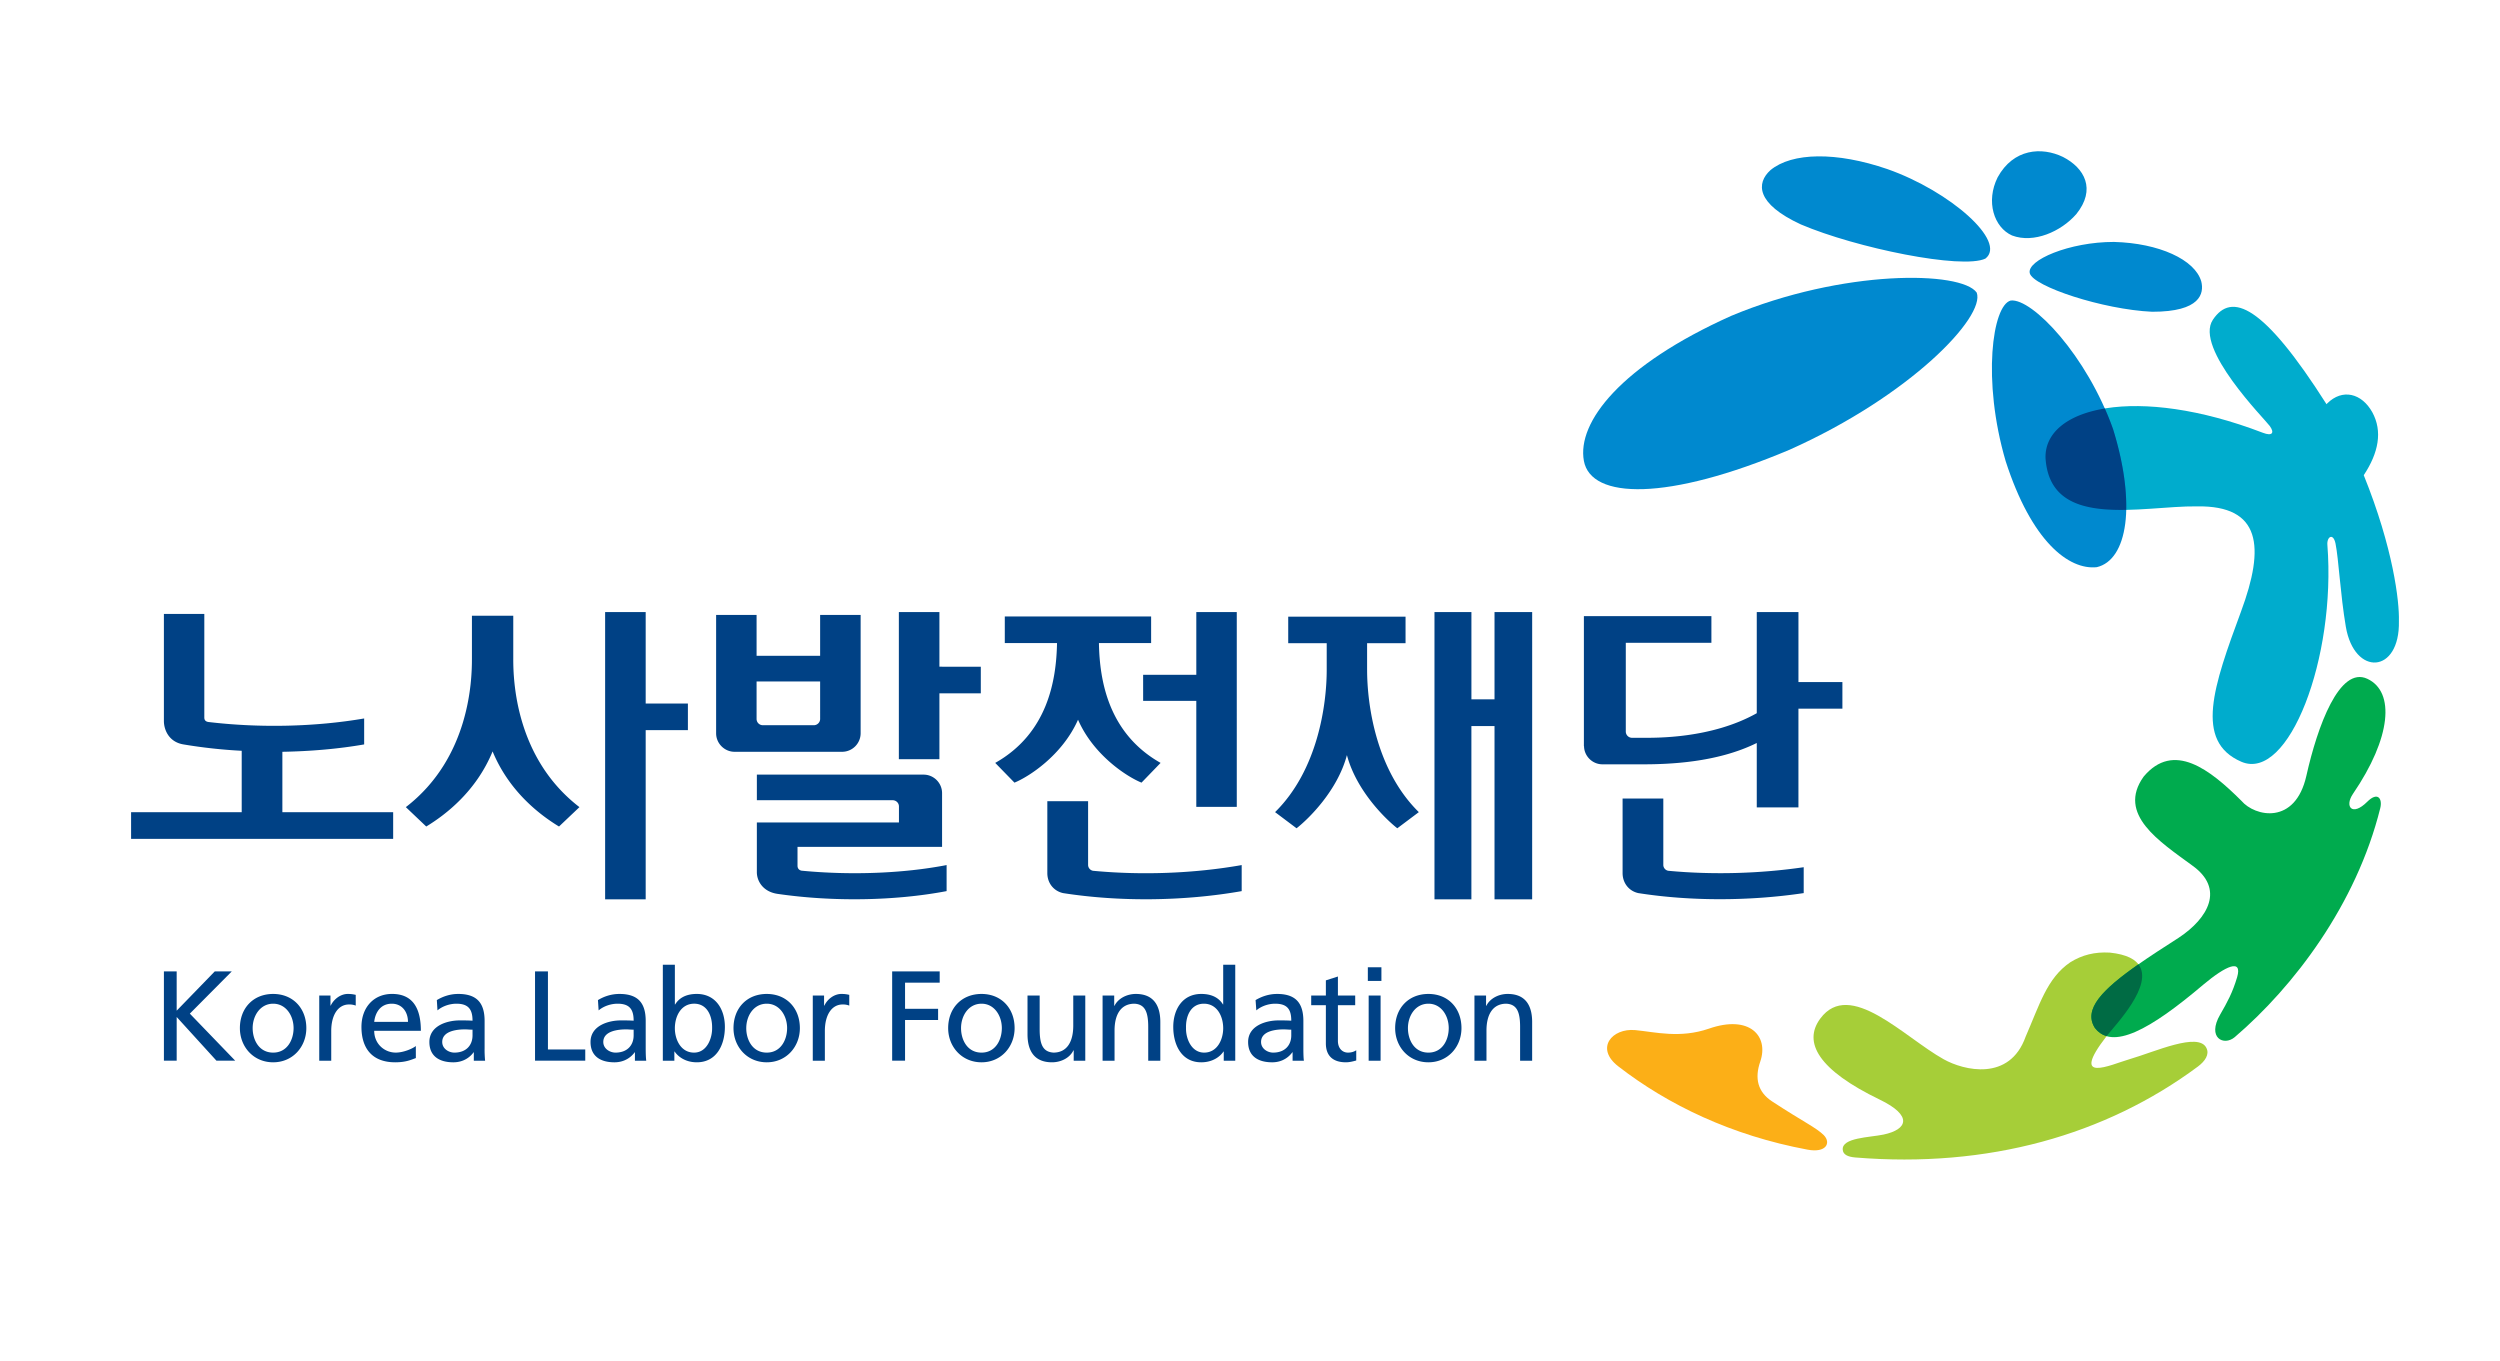 <svg xmlns="http://www.w3.org/2000/svg" width="413.207pt" height="225pt" viewBox="0 0 413.207 225"><g fill="#004185"><path d="M2.441 61.006h.95v2.922l2.834-2.922H7.49l-3.12 3.142 3.374 3.499H6.349l-2.958-3.25v3.25h-.95ZM8.093 65.225c0 1.388 1.008 2.543 2.475 2.543 1.46 0 2.467-1.155 2.467-2.543 0-1.477-.995-2.542-2.467-2.542-1.488 0-2.475 1.065-2.475 2.542m.95 0c0-.924.57-1.816 1.525-1.816.954 0 1.519.892 1.519 1.816 0 .868-.473 1.822-1.519 1.822-1.06 0-1.525-.954-1.525-1.822M13.996 62.802h.835v.748h.019c.24-.502.755-.867 1.266-.867.263 0 .402.026.594.067v.8a1.302 1.302 0 0 0-.5-.084c-.798 0-1.322.76-1.322 1.976v2.207h-.892zM21.18 66.556c-.219.184-.904.49-1.493.49-.85 0-1.603-.658-1.603-1.62h3.471c0-1.562-.522-2.744-2.143-2.744-1.373 0-2.277 1.016-2.277 2.453 0 1.586.789 2.633 2.511 2.633.803 0 1.193-.192 1.535-.315zm-3.096-1.795c.066-.629.427-1.352 1.308-1.352.767 0 1.204.61 1.204 1.352zM22.79 63.907c.36-.31.903-.498 1.41-.498.889 0 1.198.423 1.198 1.263-.35-.021-.6-.021-.95-.021-.923 0-2.26.386-2.26 1.605 0 1.054.736 1.512 1.784 1.512.819 0 1.298-.453 1.504-.745h.017v.626h.84a8.407 8.407 0 0 1-.037-.944v-2.012c0-1.325-.563-2.01-1.959-2.01-.612 0-1.148.189-1.594.457zm2.608 1.858c0 .724-.463 1.282-1.35 1.282-.413 0-.904-.282-.904-.791 0-.858 1.193-.936 1.679-.936.195 0 .389.022.575.022zM30.047 61.006h.96v5.809h2.776v.832h-3.736zM34.777 63.907c.363-.31.9-.498 1.41-.498.892 0 1.195.423 1.195 1.263-.348-.021-.595-.021-.95-.021-.923 0-2.257.386-2.257 1.605 0 1.054.733 1.512 1.778 1.512.818 0 1.298-.453 1.506-.745h.018v.626h.842c-.019-.14-.04-.39-.04-.944v-2.012c0-1.325-.56-2.01-1.951-2.01-.62 0-1.157.189-1.601.457zm2.605 1.858c0 .724-.463 1.282-1.35 1.282-.408 0-.907-.282-.907-.791 0-.858 1.203-.936 1.687-.936.19 0 .377.022.57.022zM39.553 67.649h.858v-.683h.02c.24.363.788.802 1.65.802 1.47 0 2.088-1.298 2.088-2.633 0-1.303-.682-2.452-2.091-2.452-.846 0-1.34.338-1.609.783h-.021v-2.954h-.895zm3.666-2.44c.015.756-.38 1.838-1.341 1.838-1.007 0-1.43-1.003-1.43-1.809 0-.907.467-1.83 1.436-1.83.975 0 1.35.923 1.335 1.801M44.81 65.225c0 1.388 1.008 2.543 2.475 2.543 1.454 0 2.462-1.155 2.462-2.543 0-1.477-.99-2.542-2.462-2.542-1.488 0-2.475 1.065-2.475 2.542m.95 0c0-.924.56-1.816 1.525-1.816.948 0 1.513.892 1.513 1.816 0 .868-.467 1.822-1.513 1.822-1.062 0-1.526-.954-1.526-1.822M50.707 62.802h.84v.748h.022c.236-.502.747-.867 1.266-.867.263 0 .4.026.586.067v.8a1.272 1.272 0 0 0-.491-.084c-.802 0-1.324.76-1.324 1.976v2.207h-.899zM56.612 61.006h3.536v.84h-2.577v1.943h2.458v.831h-2.458v3.027h-.959zM60.778 65.225c0 1.388 1.016 2.543 2.482 2.543 1.452 0 2.46-1.155 2.46-2.543 0-1.477-.99-2.542-2.46-2.542-1.487 0-2.482 1.065-2.482 2.542m.958 0c0-.924.56-1.816 1.524-1.816.95 0 1.51.892 1.51 1.816 0 .868-.464 1.822-1.51 1.822-1.061 0-1.524-.954-1.524-1.822M70.977 67.649h-.861v-.767h-.023c-.263.553-.916.886-1.59.886-1.257 0-1.823-.778-1.823-2.088v-2.878h.904v2.51c0 1.133.242 1.683 1.025 1.735 1.019 0 1.474-.822 1.474-2.006v-2.24h.894zM72.264 62.802h.865v.764h.02c.265-.545.92-.883 1.589-.883 1.254 0 1.821.783 1.821 2.09v2.876h-.9v-2.514c0-1.127-.25-1.682-1.022-1.726-1.022 0-1.483.816-1.483 1.995v2.245h-.89ZM81.277 67.649h.856v-7.137h-.897v2.954h-.015c-.275-.445-.767-.783-1.614-.783-1.4 0-2.085 1.15-2.085 2.452 0 1.329.612 2.633 2.079 2.633.868 0 1.418-.44 1.656-.802h.02zm-2.806-2.44c-.026-.891.363-1.8 1.33-1.8.972 0 1.435.922 1.435 1.83 0 .805-.42 1.808-1.42 1.808-.964 0-1.371-1.082-1.345-1.838M83.7 63.907c.358-.31.894-.498 1.4-.498.904 0 1.2.423 1.2 1.263-.349-.021-.591-.021-.95-.021-.923 0-2.26.386-2.26 1.605 0 1.054.736 1.512 1.792 1.512.811 0 1.289-.453 1.495-.745h.021v.626h.84c-.02-.14-.038-.39-.038-.944v-2.012c0-1.325-.564-2.01-1.949-2.01-.623 0-1.15.189-1.606.457zm2.6 1.858c0 .724-.464 1.282-1.35 1.282-.405 0-.897-.282-.897-.791 0-.858 1.198-.936 1.68-.936.188 0 .38.022.566.022zM91.055 63.52h-1.286v2.654c0 .566.344.873.748.873.28 0 .48-.082.616-.176v.762c-.203.057-.482.135-.772.135-.913 0-1.488-.44-1.488-1.409V63.52h-1.091v-.718h1.091v-1.129l.896-.287v1.416h1.286zM93.005 61.717h-1.01V60.7h1.01zm-.948 1.085h.887v4.847h-.888ZM94.027 65.225c0 1.388 1.003 2.543 2.475 2.543 1.452 0 2.458-1.155 2.458-2.543 0-1.477-.985-2.542-2.458-2.542-1.488 0-2.475 1.065-2.475 2.542m.951 0c0-.924.56-1.816 1.524-1.816.95 0 1.51.892 1.51 1.816 0 .868-.463 1.822-1.51 1.822-1.062 0-1.524-.954-1.524-1.822M99.925 62.802h.864v.764h.02c.265-.545.916-.883 1.588-.883 1.264 0 1.82.783 1.82 2.09v2.876h-.896v-2.514c0-1.127-.246-1.682-1.025-1.726-1.015 0-1.476.816-1.476 1.995v2.245h-.895zM41.418 43.06h-3.14v12.587h-3.017v-21.37h3.017v6.802h3.14zM60.127 38.341v-4.064H57.11v10.946h3.017v-4.901h3.079v-1.98zM75.281 40.883h3.954v7.886h3.011V34.277h-3.01v4.665H75.28zM28.428 37.76v-3.212h-3.075v3.212c0 1.544-.136 7.348-4.916 11.027l1.518 1.442c1.452-.881 3.715-2.618 4.936-5.587 1.227 2.969 3.487 4.706 4.94 5.587l1.52-1.442c-4.788-3.68-4.923-9.483-4.923-11.027M54.267 43.288v-8.796h-3.013v3.04h-4.727v-3.04h-3.01v8.804c0 .752.62 1.375 1.377 1.375h7.99c.769 0 1.383-.623 1.383-1.383m-3.013-1.06c0 .252-.21.466-.468.466h-3.793a.465.465 0 0 1-.466-.465V39.44h4.727z" style="stroke-width:1.323" transform="translate(21.667 25) scale(2.222)"/><path d="M71.993 36.584h3.882v-1.981H64.99v1.981h3.885c-.051 2.767-.692 6.712-4.597 8.913l1.431 1.468c1.039-.422 3.546-2.01 4.729-4.681 1.166 2.67 3.679 4.26 4.722 4.681l1.419-1.468c-3.895-2.201-4.54-6.146-4.586-8.913M104.218 55.647h-2.8v-12.89h-1.72v12.89h-2.746v-21.37H99.7v6.492h1.718v-6.492h2.801zM124.026 39.482v-5.206h-3.101V41.8c-3.397 1.909-7.538 1.83-8.528 1.83h-.747a.465.465 0 0 1-.467-.469v-6.597h6.368v-1.982h-9.485v9.685l.01-.036c0 .757.62 1.372 1.375 1.372h2.946c1.893 0 5.538-.105 8.528-1.588v4.79h3.1v-7.341h3.27v-1.982zM91.94 38.571v-1.976h2.86V34.62h-8.727v1.975h2.863v1.976c0 2.607-.665 7.46-3.841 10.588l1.598 1.201c.867-.675 3.044-2.787 3.746-5.444.705 2.657 2.884 4.77 3.748 5.444l1.6-1.201c-3.182-3.129-3.846-7.981-3.846-10.588M71.56 53.523a.444.444 0 0 1-.373-.431v-4.747h-3.033v5.349c0 .736.468 1.333 1.172 1.488 4.198.656 8.99.61 13.285-.147v-1.938c-3.543.627-7.432.767-11.052.426M114.354 53.523a.446.446 0 0 1-.38-.431v-4.943h-3.029v5.545c0 .736.466 1.333 1.167 1.488 3.883.61 8.27.602 12.305 0v-1.925c-3.273.478-6.78.575-10.063.266M49.9 53.518c-.25-.036-.328-.212-.328-.37v-1.406h10.753v-3.996c0-.756-.617-1.377-1.38-1.377H46.548v1.903h10.095c.26 0 .474.204.474.466v1.19h-10.57v3.698c0 .651.446 1.453 1.538 1.613 4.109.6 8.74.526 12.577-.205v-1.937c-3.248.627-7.137.767-10.762.42M11.253 49.164v-4.493c2.074-.037 4.145-.21 6.084-.549v-1.931c-3.662.632-7.792.715-11.589.263-.234-.037-.301-.17-.301-.33v-7.706H2.44v7.96c0 .632.35 1.554 1.44 1.742a37.79 37.79 0 0 0 4.348.476v4.568H0v1.984h19.494v-1.984z" style="stroke-width:1.323" transform="translate(21.667 25) scale(2.222)"/></g><path fill="#0089cf" d="M108.065 23.03c.53 2.869 6.205 3.01 15.288-.822 9.002-4.018 14.594-9.9 13.934-11.692-1.137-1.625-9.92-1.757-18.26 1.727-8.232 3.689-11.485 7.92-10.962 10.786" style="stroke-width:1.323" transform="translate(21.667 25) scale(2.222)"/><path fill="#fcaf17" d="M111.878 65.373c-1.701-.16-3.007 1.338-1.256 2.694 3.7 2.866 8.426 5.143 14.075 6.197 1.39.266 1.769-.499 1.221-1.07-.587-.584-1.505-.977-3.861-2.524-1.059-.7-1.305-1.708-.872-2.955.653-1.898-.79-3.508-3.826-2.448-2.149.737-3.972.25-5.481.105" style="stroke-width:1.323" transform="translate(21.667 25) scale(2.222)"/><path fill="#00accd" d="M168.69 34.949c.042-1.471-.424-5.427-2.614-10.854 1.096-1.657 1.416-3.254.635-4.683-.783-1.406-2.22-1.788-3.362-.645-.016.026-.028.029-.041.051-4.696-7.391-7.061-8.377-8.457-6.281-1.4 2.102 3.865 7.388 4.23 7.895.372.507.202.783-.514.507-9.386-3.599-16.268-1.899-16.162 1.888.35 5.383 7.15 3.539 11.26 3.588 4.78-.076 5.07 3.005 3.282 7.822-2.05 5.555-3.497 9.654.026 11.175 3.523 1.515 7.053-7.737 6.398-16.132-.05-.61.434-.92.605-.1.236 1.162.353 3.74.766 6.182.633 3.722 4.037 3.52 3.949-.413" style="stroke-width:1.323" transform="translate(21.667 25) scale(2.222)"/><path fill="#a6ce38" d="M147.183 59.608h-.007c-1.104-.062-2.04.168-2.93.72-1.74 1.18-2.296 3.192-3.321 5.533-1.191 3.354-4.599 2.52-6.098 1.68-2.951-1.646-6.977-5.992-9.174-3.029-1.32 1.78-.122 3.837 4.413 6.029 2.484 1.198 2.08 2.224.288 2.603-1.025.216-3.118.225-3.033 1.13.026.361.378.527.934.574 9.886.814 18.632-1.672 25.49-6.768.525-.393.868-.898.629-1.374-.581-1.22-3.844.29-5.723.832-1.416.414-4.485 1.878-1.711-1.706.83-1.067 5.391-5.687.242-6.224" style="stroke-width:1.323" transform="translate(21.667 25) scale(2.222)"/><path fill="#00ab4e" d="M156.48 65.895c4.388-3.752 9.038-9.858 10.822-17.025.18-.71-.182-1.266-.972-.478-1.114 1.113-1.705.361-1.057-.593 2.853-4.178 3.14-7.588 1.073-8.556-2.075-.977-3.714 3.53-4.538 7.21-.827 3.69-3.823 3.052-4.835 1.861-2.335-2.326-5.04-4.452-7.267-1.8-2.018 2.81 1.208 4.844 3.605 6.609 2.438 1.728 1.205 3.925-1.006 5.384-4.56 2.917-7.38 4.88-6.232 6.702 1.291 1.688 4.097.154 8.067-3.216 1.674-1.403 2.927-1.968 2.517-.555-.346 1.162-.727 1.852-1.263 2.782-1 1.726.272 2.366 1.087 1.675" style="stroke-width:1.323" transform="translate(21.667 25) scale(2.222)"/><path fill="#0089cf" d="M144.684 4.687c1.513-1.863.612-3.45-.982-4.264-1.582-.765-3.687-.622-4.859 1.517-.897 1.798-.275 3.726 1.073 4.326 1.614.609 3.643-.295 4.768-1.58M121.946 1.402c1.6-1.32 4.896-1.38 8.694-.076 4.69 1.65 8.909 5.401 7.294 6.657-1.732.828-9.626-.79-13.728-2.54-3.348-1.547-3.328-3.077-2.26-4.04M153.992 9.694c-.457-1.635-3.16-2.863-6.498-2.949-3.309-.004-6.51 1.363-6.26 2.331.26.982 5.43 2.695 9.098 2.863 3.617.008 3.872-1.377 3.66-2.245M139.439 23.049c-1.764-6.018-.987-11.593.378-11.945 1.584-.185 5.666 4.073 7.619 9.589 1.732 5.594 1.065 9.709-1.22 10.246-2.088.22-4.852-1.92-6.777-7.89" style="stroke-width:1.323" transform="translate(21.667 25) scale(2.222)"/><path fill="#006b44" d="M146.073 65.21c.24.312.536.514.872.612.665-.842 3.544-3.816 2.37-5.343-2.706 1.892-4.114 3.354-3.242 4.73" style="stroke-width:1.323" transform="translate(21.667 25) scale(2.222)"/><path fill="#004185" d="M147.436 20.692a20.842 20.842 0 0 0-.62-1.557c-2.812.463-4.467 1.82-4.411 3.691.22 3.376 2.964 3.904 6 3.849.04-1.651-.26-3.693-.97-5.983" style="stroke-width:1.323" transform="translate(21.667 25) scale(2.222)"/><symbol id="a" transform="translate(423.537 -264.433)" viewBox="0 0 295 295"><image width="295" height="295"/></symbol><symbol id="b" transform="translate(423.537 -264.433)" viewBox="0 0 295 295"><image width="295" height="295"/></symbol></svg>